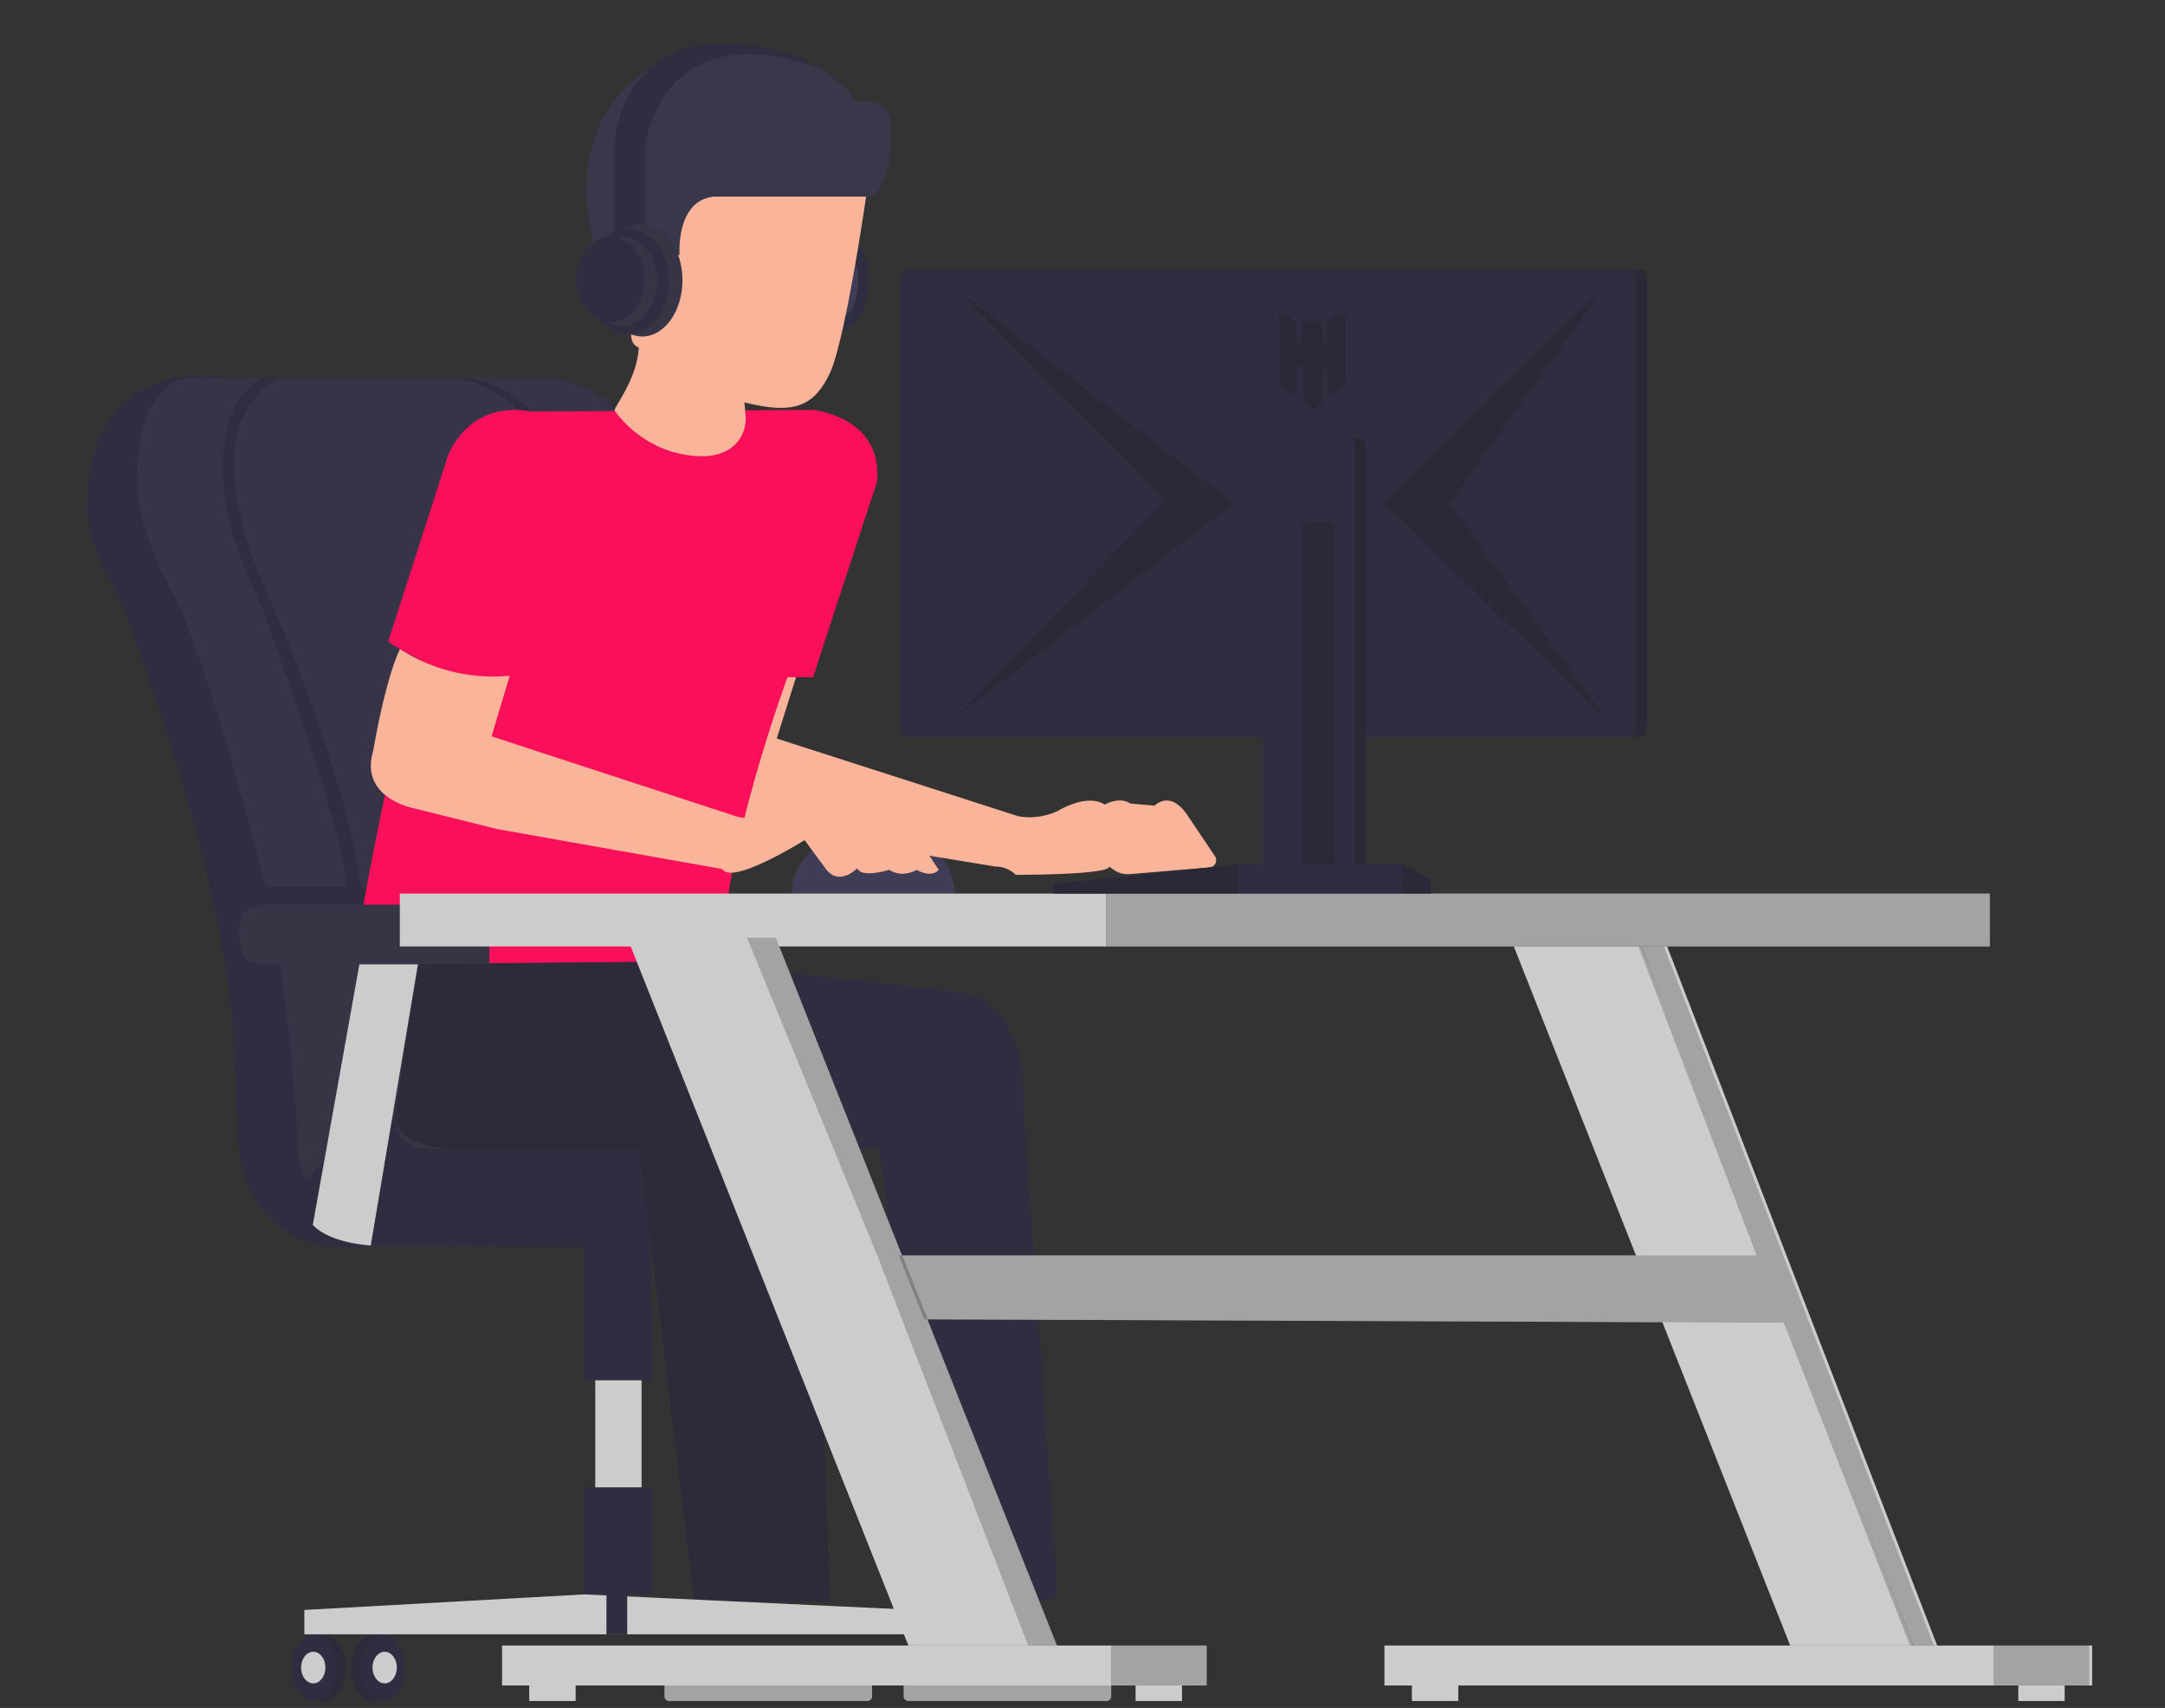 <svg id="b3b2e439-e33c-448f-b491-eddc0ca37b68" data-name="Layer 1" xmlns="http://www.w3.org/2000/svg" width="865.76" height="682.89" viewBox="0 0 865.76 682.89"><rect x="0" y="0" width="865.76" height="682.89" fill="#333333" stroke="none"/><path d="M339.05,334.87h20.32a22.4,22.4,0,0,1,22.4,22.4v0a0,0,0,0,1,0,0H316.65a0,0,0,0,1,0,0v0A22.4,22.4,0,0,1,339.05,334.87Z" fill="#3f3d56"/><ellipse cx="149.36" cy="666.79" rx="8.96" ry="13.33" fill="#2f2e41"/><ellipse cx="149.36" cy="666.79" rx="8.96" ry="13.33" fill="#231f20" opacity="0.2"/><rect x="238.04" y="547.09" width="18.53" height="50.79" fill="#ccc"/><path d="M367.24,341.39l-90.07-16.86,28.1-60.33h15.12l-9.79,31.09,96.67,31.09A26.8,26.8,0,0,0,423,324.25s11.5-7.24,18.74-2.56c0,0,6-3.4,10.22-.42l9.79.85s6.39-6.91,13.63,4.64l10.48,15.58a2.88,2.88,0,0,1-2.14,4.47l-31.85,2.68a10.09,10.09,0,0,1-6.78-1.9l-1.65-1.19s3.62,3.19-37.26,3.4a11.13,11.13,0,0,0-8-3.3l-31-5.11" fill="#f9b499"/><rect x="564.6" y="673.9" width="18.56" height="6.22" fill="#ccc"/><rect x="807.08" y="673.9" width="18.56" height="6.22" fill="#ccc"/><rect x="211.63" y="673.9" width="18.56" height="6.22" fill="#ccc"/><rect x="454.11" y="673.9" width="18.56" height="6.22" fill="#ccc"/><path d="M251.35,170.52c-9.91-19.15-33.54-19.7-33.54-19.7H91.11c-62-7.55-56.21,54.82-56.21,54.82A66.51,66.51,0,0,0,42,228.07a168,168,0,0,1,9.43,20.45c12,32.6,40.87,116.28,42.16,172.83l1.9,36.25a46,46,0,0,0,8.1,24.3c7.14,10.06,20.46,20,44.72,16.11l115.55.86L260,460.11l-87.86-.74a9.25,9.25,0,0,1-8.43-12.91l26.11-60.88h34.84s19.16-13.21-1.71-31.09H144.14L133.06,205l8.09-37.37,76.66-3.73Z" fill="#2f2e41"/><path d="M106.23,354.49S84.51,267.61,69.61,238.22c0,0-17.89-31.94-14.48-50.68,0,0-.44-38.75,25.33-36.62l25.77-.09S88,155.46,89.11,190a94.4,94.4,0,0,0,5.07,27,172.53,172.53,0,0,0,6.26,16.31c2,4.42,4,8.88,5.67,13.46,8.71,24,31.8,89.1,32.49,107.75Z" fill="#3f3d56"/><path d="M144.14,354.49c-4.69-40.89-33.22-108.18-33.22-108.18-13.21-28.53-14.27-38.75-14.27-38.75-12.53-47.68,16.82-56.73,16.82-56.73h63.46s19.16-1.19,34.49,18l6.39,185.69Z" fill="#3f3d56"/><path d="M214.72,167.63c-10.22-14.69-27.78-16.81-27.78-16.81h30.87s21.67,1.35,29.58,15.47Z" fill="#3f3d56"/><g opacity="0.3"><path d="M106.23,354.49S84.51,267.61,69.61,238.22c0,0-17.89-31.94-14.48-50.68,0,0-.44-38.75,25.33-36.62l25.77-.09S88,155.46,89.11,190a94.4,94.4,0,0,0,5.07,27,172.53,172.53,0,0,0,6.26,16.31c2,4.42,4,8.88,5.67,13.46,8.71,24,31.8,89.1,32.49,107.75Z" fill="#231f20"/><path d="M144.14,354.49c-4.69-40.89-33.22-108.18-33.22-108.18-13.21-28.53-14.27-38.75-14.27-38.75-12.53-47.68,16.82-56.73,16.82-56.73h63.46s19.16-1.19,34.49,18l6.39,185.69Z" fill="#231f20"/><path d="M214.72,167.63c-10.22-14.69-27.78-16.81-27.78-16.81h30.87s21.67,1.35,29.58,15.47Z" fill="#231f20"/></g><path d="M216.53,242.06l-10.22,27.68c-25.55,5.53-51.1-13.2-51.1-13.2l23.85-74.12s7.66-22.56,33.64-17.88l112.43-.64s28.11,2.77,25.56,28.75l-25.56,78.11H314.91s-26.4,71.38-26,113.54l-147.78,1.28s17-103.49,31.09-132.88" fill="#fa0f5a"/><path d="M357.82,321.27l17.57,26.51s-2.56,3.51-8.79,0c0,0-5.59,3.51-11,0,0,0-11.17,3.51-12.77-.64,0,0-7.35,7.67-12.78,0l-8.3-11.23s-29.07,18.26-32.9,11.55l-90.18-16-32.37-8.09s-23-3.83-17-23.43c0,0,4.43-27.14,10.63-40.43a68.75,68.75,0,0,0,43.9,10.67l-7.26,24.23L293.19,326s7.67,3.84,21.72-3c0,0,7.24-6,13.63-1.7,0,0,4.26-3,7.67-.43,0,0,4.68-3.83,8.51.43C344.72,321.27,349.62,317.44,357.82,321.27Z" fill="#f9b499"/><path d="M195.67,385.11V367.05a5.33,5.33,0,0,0-5.33-5.32H107.08C90.47,360.45,96.65,380,96.65,380c.63,7.67,15.54,5.54,15.54,5.54s7.24,56.21,6.39,68.14c0,0,.85,16.18,4.26,17.46,0,0,22.15-25.13,34.92-24.28h0a13,13,0,0,0,12.79,12.53l17,.25" fill="#3f3d56"/><path d="M195.67,385.11V367.05a5.33,5.33,0,0,0-5.33-5.32H107.08C90.47,360.45,96.65,380,96.65,380c.63,7.67,15.54,5.54,15.54,5.54s7.24,56.21,6.39,68.14c0,0,.85,16.18,4.26,17.46,0,0,22.15-25.13,34.92-24.28h0a13,13,0,0,0,12.79,12.53l17,.25" fill="#231f20" opacity="0.3"/><path d="M151.37,498c-30.69-.23-29.38-16.2-29.38-16.2-2.13-10.65,8.09-10.65,8.09-10.65h109s14.47-.82,18.31,13.43c0,0,4,10.46-11.42,13.42Z" fill="#2f2e41"/><rect x="233.57" y="493.11" width="26.83" height="58.77" fill="#2f2e41"/><rect x="233.57" y="594.68" width="26.83" height="42.8" fill="#2f2e41"/><rect x="159.88" y="357.27" width="282.4" height="21.16" fill="#ccc"/><rect x="442.27" y="357.27" width="353.46" height="21.16" fill="#ccc"/><rect x="442.27" y="357.27" width="353.46" height="21.16" opacity="0.2"/><rect x="553.62" y="657.93" width="283" height="15.97" fill="#ccc"/><polygon points="605.36 378.43 715.88 657.93 765.07 657.93 656.47 378.43 605.36 378.43" fill="#ccc"/><rect x="200.77" y="657.93" width="281.76" height="15.97" fill="#ccc"/><rect x="444.25" y="657.93" width="38.28" height="15.97" opacity="0.2"/><rect x="797.22" y="657.93" width="38.28" height="15.97" opacity="0.2"/><path d="M309.59,388.35l74.1,8.3s26.83,1.28,25.56,44.72L422.66,634s3.19,9.26-15.65,5.11l-31,1.07-24.6-180.9H323Z" fill="#2f2e41"/><path d="M327.48,518.18l4.47,122h-54.3L255.72,459.68H189.79s-29,2.13-32-12.78l9.37-61.32,116.27-1.23Z" fill="#2f2e41"/><path d="M327.48,518.18l4.47,122h-54.3L255.72,459.68H189.79s-29.89,1.57-32-12.78l9.37-61.32,116.27-1.23Z" fill="#2f2e41" opacity="0.2"/><g opacity="0.2"><path d="M327.48,518.18l4.47,122h-54.3L255.72,459.68H189.79s-29,2.13-32-12.78l9.37-61.32,116.27-1.23Z" fill="#231f20"/><path d="M327.48,518.18l4.47,122h-54.3L255.72,459.68H189.79s-29.89,1.57-32-12.78l9.37-61.32,116.27-1.23Z" fill="#231f20" opacity="0.2"/></g><path d="M125.09,489.74l18.62-104.16h23.42L148.26,498S132,497.23,125.09,489.74Z" fill="#ccc"/><path d="M265.73,673.9h83a0,0,0,0,1,0,0v4.32a1.9,1.9,0,0,1-1.9,1.9H267.62a1.9,1.9,0,0,1-1.9-1.9V673.9A0,0,0,0,1,265.73,673.9Z" fill="#ccc"/><path d="M361.37,673.9h83a0,0,0,0,1,0,0v4.32a1.9,1.9,0,0,1-1.9,1.9H363.27a1.9,1.9,0,0,1-1.9-1.9V673.9A0,0,0,0,1,361.37,673.9Z" fill="#ccc"/><g opacity="0.2"><path d="M265.73,673.9h83a0,0,0,0,1,0,0v4.32a1.9,1.9,0,0,1-1.9,1.9H267.62a1.9,1.9,0,0,1-1.9-1.9V673.9A0,0,0,0,1,265.73,673.9Z"/><path d="M361.37,673.9h83a0,0,0,0,1,0,0v4.32a1.9,1.9,0,0,1-1.9,1.9H363.27a1.9,1.9,0,0,1-1.9-1.9V673.9A0,0,0,0,1,361.37,673.9Z"/></g><polygon points="121.7 653.46 121.7 643.71 233.57 637.49 366.23 643.71 366.23 653.46 121.7 653.46" fill="#ccc"/><ellipse cx="129.36" cy="666.79" rx="8.96" ry="13.33" fill="#2f2e41"/><ellipse cx="129.36" cy="666.79" rx="8.96" ry="13.33" fill="#231f20" opacity="0.2"/><ellipse cx="125.68" cy="666.79" rx="8.96" ry="13.33" fill="#2f2e41"/><ellipse cx="125.27" cy="666.75" rx="4.87" ry="6.32" fill="#ccc"/><ellipse cx="153.04" cy="666.79" rx="8.96" ry="13.33" fill="#2f2e41"/><ellipse cx="153.82" cy="666.75" rx="4.87" ry="6.32" fill="#ccc"/><rect x="364.77" y="107.84" width="293.7" height="186.81" rx="2.26" fill="#2f2e41"/><rect x="364.77" y="107.84" width="293.7" height="186.81" rx="2.26" fill="#231f20" opacity="0.3"/><rect x="360.28" y="107.84" width="293.7" height="186.81" rx="2.26" fill="#2f2e41"/><path d="M511.47,175.19h32.27a2.34,2.34,0,0,1,2.34,2.34V345.6a0,0,0,0,1,0,0h-37a0,0,0,0,1,0,0V177.54a2.34,2.34,0,0,1,2.34-2.34Z" fill="#2f2e41"/><path d="M511.47,175.19h32.27a2.34,2.34,0,0,1,2.34,2.34V345.6a0,0,0,0,1,0,0h-37a0,0,0,0,1,0,0V177.54a2.34,2.34,0,0,1,2.34-2.34Z" fill="#231f20" opacity="0.4"/><path d="M507.2,175.19h32.27a2.34,2.34,0,0,1,2.34,2.34V345.6a0,0,0,0,1,0,0h-37a0,0,0,0,1,0,0V177.54a2.34,2.34,0,0,1,2.34-2.34Z" fill="#2f2e41"/><path d="M522.83,208.84h8.77a2.21,2.21,0,0,1,2.21,2.21V345.6a0,0,0,0,1,0,0h-13.2a0,0,0,0,1,0,0V211.05A2.21,2.21,0,0,1,522.83,208.84Z" fill="#231f20" opacity="0.3"/><polygon points="553.62 201.25 643.05 112.64 579.81 201.25 641.78 287.09 553.62 201.25" fill="#231f20" opacity="0.3"/><polygon points="493.43 201.25 381.78 287.09 466.05 199.87 381.78 115 493.43 201.25" fill="#231f20" opacity="0.3"/><rect x="495.27" y="345.6" width="65.37" height="11.67" fill="#2f2e41"/><polygon points="572.14 357.27 572.14 351.43 560.65 345.6 560.65 357.27 572.14 357.27" fill="#2f2e41"/><polygon points="572.14 357.27 572.14 351.43 560.65 345.6 560.65 357.27 572.14 357.27" fill="#231f20" opacity="0.3"/><polygon points="421.17 357.27 421.17 353.42 495.27 345.6 495.27 357.27 421.17 357.27" fill="#2f2e41"/><polygon points="421.17 357.27 421.17 353.42 495.27 345.6 495.27 357.27 421.17 357.27" fill="#231f20" opacity="0.3"/><ellipse cx="339.62" cy="114.87" rx="17.16" ry="7.56" transform="translate(184.01 437.87) rotate(-82.96)" fill="#3f3d56"/><ellipse cx="339.62" cy="114.87" rx="17.16" ry="7.56" transform="translate(184.01 437.87) rotate(-82.96)" fill="#2f2e41"/><path d="M342.6,41s15.33-4.26,13.62,12.35c0,0,.69,25.23-9.87,25.23l-62.74.32s-12.84,2.11-11.85,23H238.68s-13.78-37.39,8.93-64.2c9.48-11.19,23.53-17.42,38.18-18.1C303,18.84,329.66,21.22,342.6,41Z" fill="#2f2e41"/><path d="M342.6,41s15.33-4.26,13.62,12.35c0,0,.69,25.23-9.87,25.23l-62.74.32s-12.84,2.11-11.85,23H238.68s-13.78-37.39,8.93-64.2c9.48-11.19,23.53-17.42,38.18-18.1C303,18.84,329.66,21.22,342.6,41Z" fill="#fff" opacity="0.05"/><ellipse cx="339.09" cy="115" rx="10.98" ry="3.95" transform="translate(183.42 437.45) rotate(-82.96)" fill="#3f3d56"/><path d="M245.79,164.2c-.7-1,9-12.32,9.65-25.31,0,0-3.32-.67-3-5.66l-1.83-32.63,21.14,1.33s-1.66-21.64,13.65-23.31h60.94S338,136.56,331.7,149.54s-14.32,16.32-34,11.33l.41,4.93a14.93,14.93,0,0,1-3.2,10.89c-3.66,4.37-11.18,8.15-26.51,3.82A45,45,0,0,1,245.79,164.2Z" fill="#f9b499"/><path d="M245.75,94.7V56.45s2.35-34.76,36.69-38.92c0,0,27-2.61,45.2,9.87,0,0-56.38-24.63-69.37,28.49L258.06,93Z" fill="#2f2e41"/><ellipse cx="256.81" cy="112.05" rx="16.08" ry="22.47" fill="#3f3d56"/><ellipse cx="256.81" cy="112.05" rx="16.08" ry="22.47" fill="#231f20" opacity="0.3"/><ellipse cx="251.35" cy="112.64" rx="16.08" ry="21.03" fill="#2f2e41"/><ellipse cx="249" cy="112.61" rx="13.73" ry="17.91" fill="#3f3d56"/><ellipse cx="249" cy="112.61" rx="13.73" ry="17.91" fill="#231f20" opacity="0.3"/><ellipse cx="244.11" cy="111.74" rx="13.73" ry="17.04" fill="#2f2e41"/><polygon points="250.82 374.93 363.25 657.93 422.66 657.93 310.23 374.93 250.82 374.93" fill="#ccc"/><polygon points="298.73 374.93 350.85 502.06 411.16 657.93 422.66 657.93 310.23 374.93 298.73 374.93" opacity="0.2"/><polygon points="360.69 501.96 703.74 501.96 656.47 378.43 666.69 378.43 774.65 657.93 765.07 657.93 714.6 528.88 370.85 527.51 360.69 501.96" fill="#ccc"/><polygon points="359.42 501.96 702.46 501.96 655.19 378.43 665.41 378.43 773.37 657.93 763.79 657.93 713.32 528.88 369.57 527.51 359.42 501.96" opacity="0.2"/><rect x="242.51" y="633.97" width="8.3" height="19.48" fill="#2f2e41"/><path d="M530.46,128.35l.26,9.56a7.37,7.37,0,0,0-1.7-1.69v-7.87h-8.41l.12,7.87a7.27,7.27,0,0,0-2.25,2.58V128.66l-6.86-4.15v29.71l6.86,4.15v-13a7.33,7.33,0,0,0,2.41,2.71l.18,12.09,3.75,3.75,4.2-3.29V147.94a7.21,7.21,0,0,0,1.91-2l.33,12.45,6.71-4.15V124.51Z" fill="#231f20" opacity="0.3"/></svg>